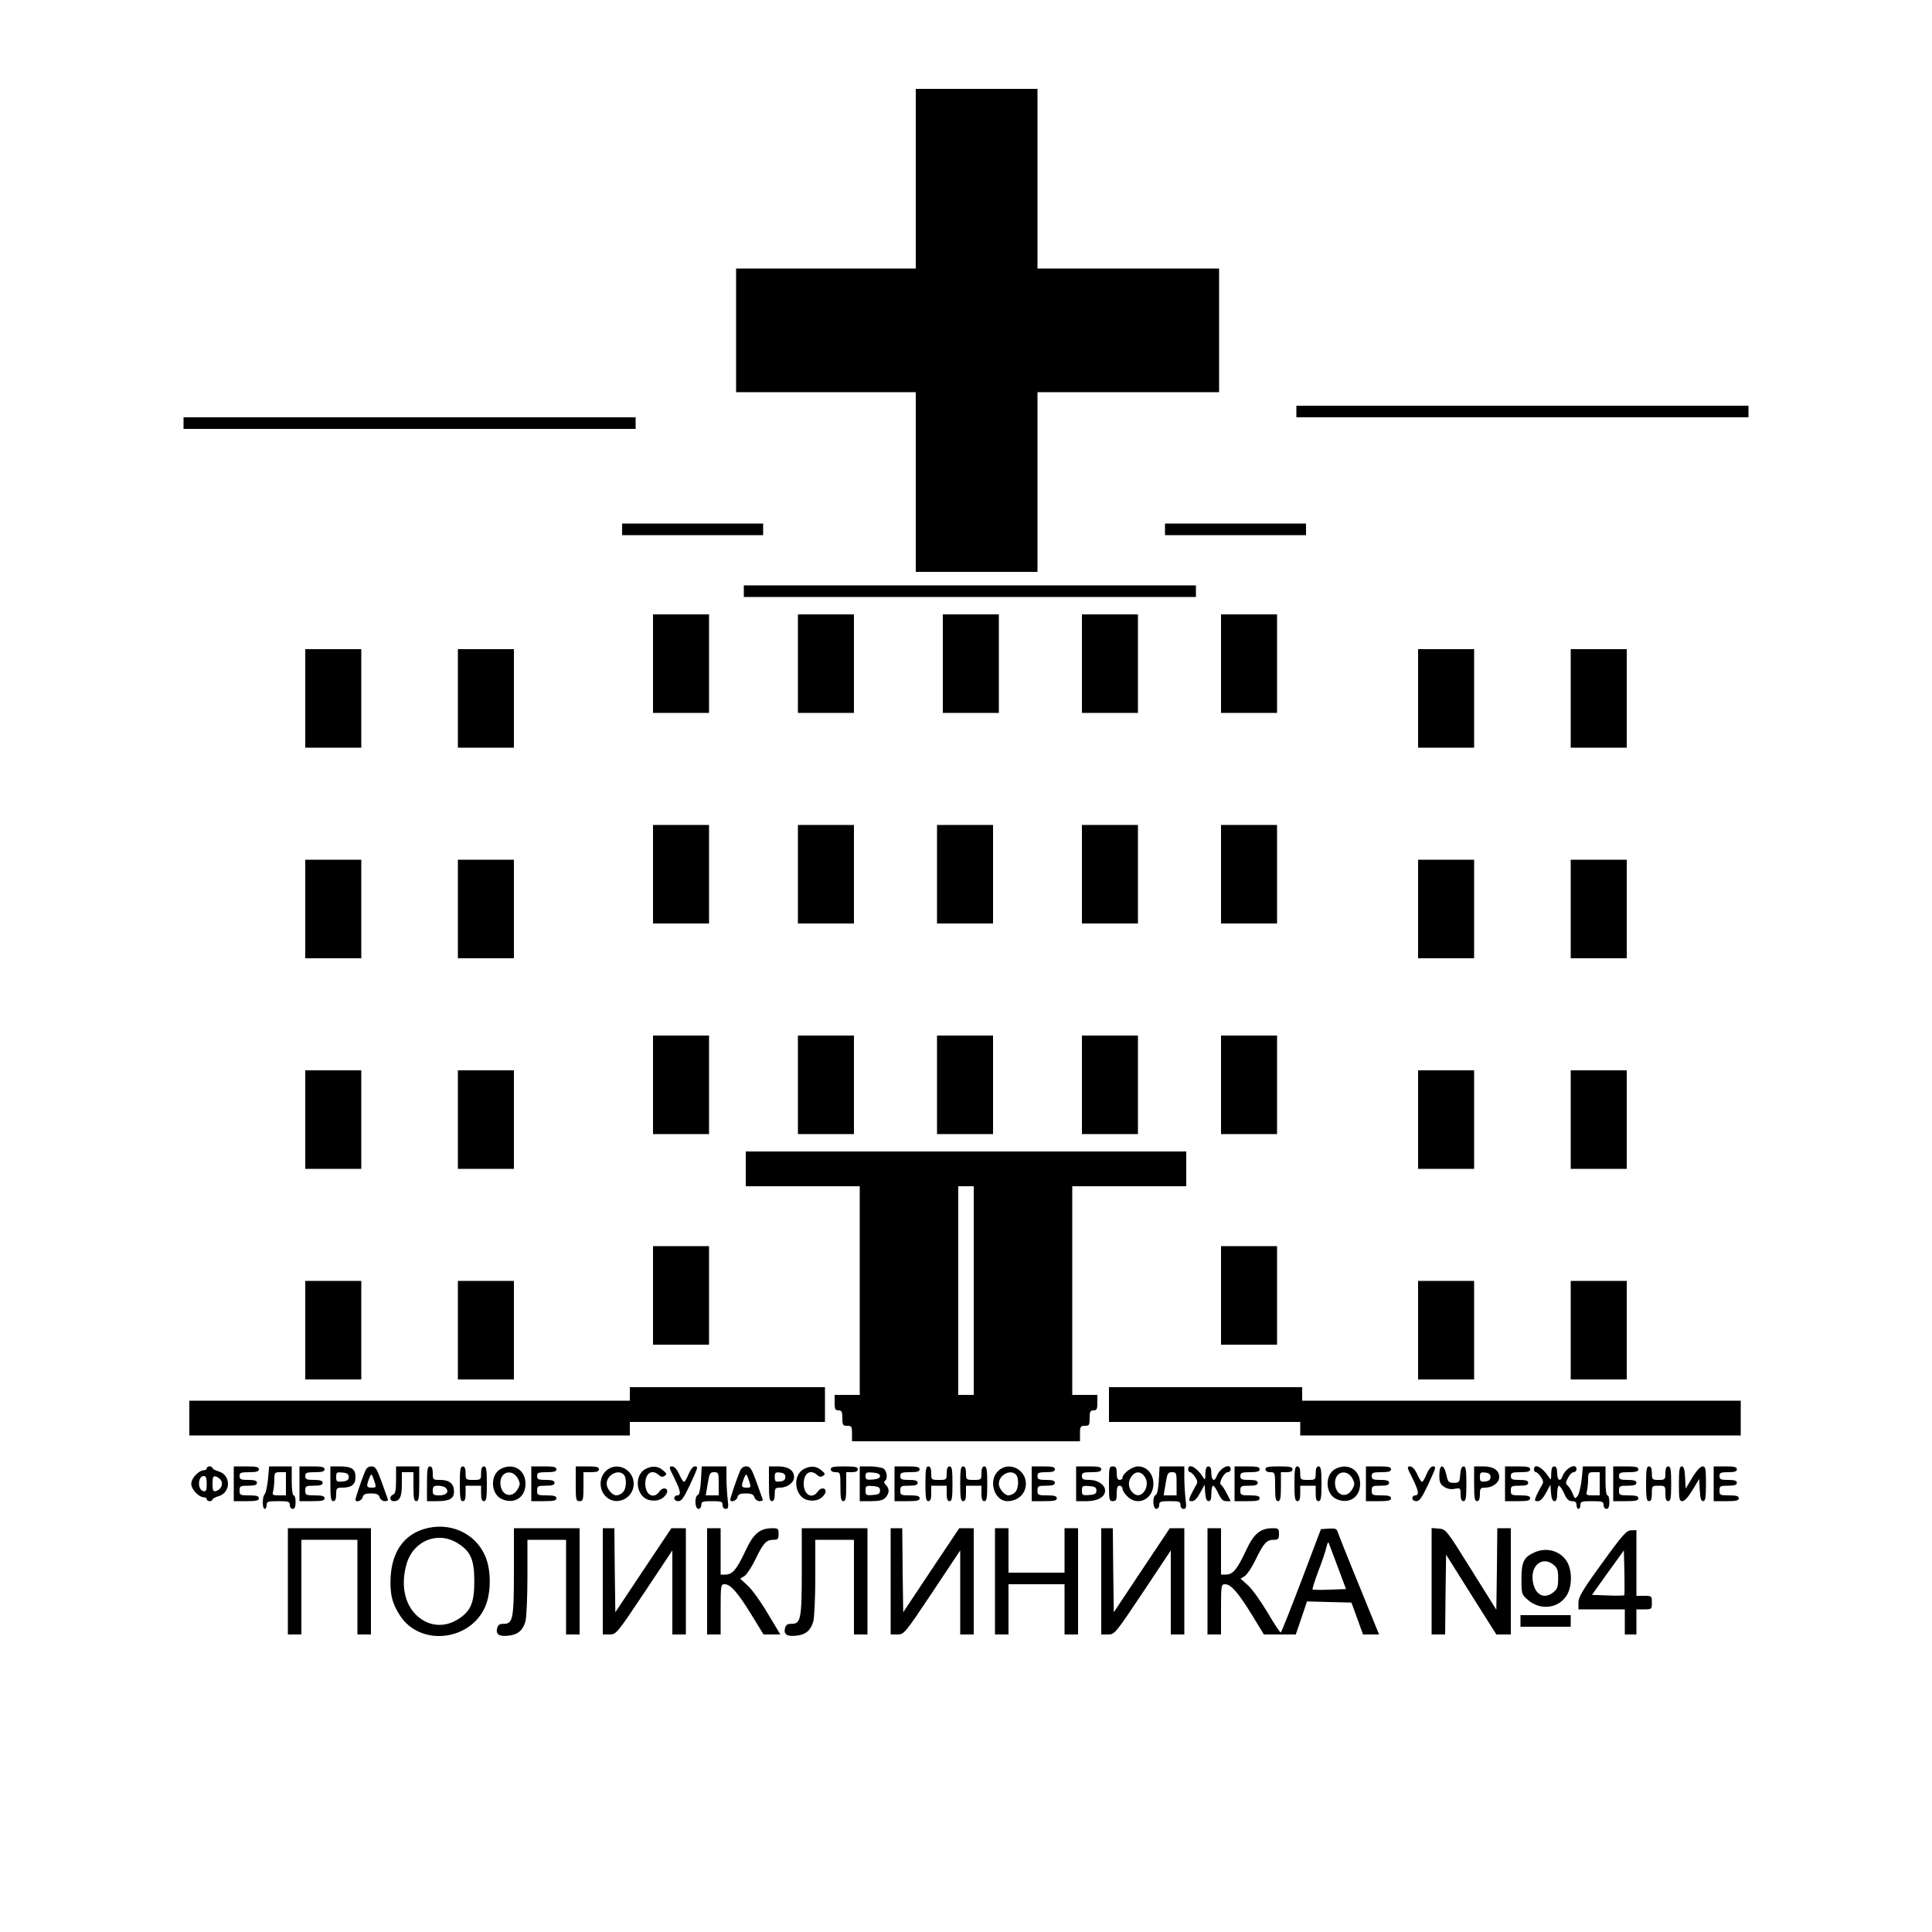 <?xml version="1.0" standalone="no"?>
<!DOCTYPE svg PUBLIC "-//W3C//DTD SVG 20010904//EN"
 "http://www.w3.org/TR/2001/REC-SVG-20010904/DTD/svg10.dtd">
<svg version="1.0" xmlns="http://www.w3.org/2000/svg"
 width="1000pt" height="1000pt" viewBox="0 0 1000 1000"
 preserveAspectRatio="xMidYMid meet">
<g transform="translate(0,1000) scale(0.1,-0.1)"
fill="#000000" stroke="none">
<path d="M4740 9075 l0 -465 -465 0 -465 0 0 -320 0 -320 465 0 465 0 0 -465
0 -465 315 0 315 0 0 465 0 465 470 0 470 0 0 320 0 320 -470 0 -470 0 0 465
0 465 -315 0 -315 0 0 -465z"/>
<path d="M6710 7870 l0 -30 1170 0 1170 0 0 30 0 30 -1170 0 -1170 0 0 -30z"/>
<path d="M950 7810 l0 -30 1170 0 1170 0 0 30 0 30 -1170 0 -1170 0 0 -30z"/>
<path d="M3220 7260 l0 -30 365 0 365 0 0 30 0 30 -365 0 -365 0 0 -30z"/>
<path d="M6030 7260 l0 -30 365 0 365 0 0 30 0 30 -365 0 -365 0 0 -30z"/>
<path d="M3850 6940 l0 -30 1170 0 1170 0 0 30 0 30 -1170 0 -1170 0 0 -30z"/>
<path d="M3380 6565 l0 -255 145 0 145 0 0 255 0 255 -145 0 -145 0 0 -255z"/>
<path d="M4130 6565 l0 -255 145 0 145 0 0 255 0 255 -145 0 -145 0 0 -255z"/>
<path d="M4880 6565 l0 -255 145 0 145 0 0 255 0 255 -145 0 -145 0 0 -255z"/>
<path d="M5600 6565 l0 -255 145 0 145 0 0 255 0 255 -145 0 -145 0 0 -255z"/>
<path d="M6320 6565 l0 -255 145 0 145 0 0 255 0 255 -145 0 -145 0 0 -255z"/>
<path d="M1580 6385 l0 -255 145 0 145 0 0 255 0 255 -145 0 -145 0 0 -255z"/>
<path d="M2370 6385 l0 -255 145 0 145 0 0 255 0 255 -145 0 -145 0 0 -255z"/>
<path d="M7340 6385 l0 -255 145 0 145 0 0 255 0 255 -145 0 -145 0 0 -255z"/>
<path d="M8130 6385 l0 -255 145 0 145 0 0 255 0 255 -145 0 -145 0 0 -255z"/>
<path d="M3380 5475 l0 -255 145 0 145 0 0 255 0 255 -145 0 -145 0 0 -255z"/>
<path d="M4130 5475 l0 -255 145 0 145 0 0 255 0 255 -145 0 -145 0 0 -255z"/>
<path d="M4850 5475 l0 -255 145 0 145 0 0 255 0 255 -145 0 -145 0 0 -255z"/>
<path d="M5600 5475 l0 -255 145 0 145 0 0 255 0 255 -145 0 -145 0 0 -255z"/>
<path d="M6320 5475 l0 -255 145 0 145 0 0 255 0 255 -145 0 -145 0 0 -255z"/>
<path d="M1580 5295 l0 -255 145 0 145 0 0 255 0 255 -145 0 -145 0 0 -255z"/>
<path d="M2370 5295 l0 -255 145 0 145 0 0 255 0 255 -145 0 -145 0 0 -255z"/>
<path d="M7340 5295 l0 -255 145 0 145 0 0 255 0 255 -145 0 -145 0 0 -255z"/>
<path d="M8130 5295 l0 -255 145 0 145 0 0 255 0 255 -145 0 -145 0 0 -255z"/>
<path d="M3380 4385 l0 -255 145 0 145 0 0 255 0 255 -145 0 -145 0 0 -255z"/>
<path d="M4130 4385 l0 -255 145 0 145 0 0 255 0 255 -145 0 -145 0 0 -255z"/>
<path d="M4850 4385 l0 -255 145 0 145 0 0 255 0 255 -145 0 -145 0 0 -255z"/>
<path d="M5600 4385 l0 -255 145 0 145 0 0 255 0 255 -145 0 -145 0 0 -255z"/>
<path d="M6320 4385 l0 -255 145 0 145 0 0 255 0 255 -145 0 -145 0 0 -255z"/>
<path d="M1580 4205 l0 -255 145 0 145 0 0 255 0 255 -145 0 -145 0 0 -255z"/>
<path d="M2370 4205 l0 -255 145 0 145 0 0 255 0 255 -145 0 -145 0 0 -255z"/>
<path d="M7340 4205 l0 -255 145 0 145 0 0 255 0 255 -145 0 -145 0 0 -255z"/>
<path d="M8130 4205 l0 -255 145 0 145 0 0 255 0 255 -145 0 -145 0 0 -255z"/>
<path d="M3860 3950 l0 -90 295 0 295 0 0 -540 0 -540 -65 0 -65 0 0 -40 c0
-33 3 -40 20 -40 17 0 20 -7 20 -40 0 -36 3 -40 25 -40 23 0 25 -4 25 -40 l0
-40 590 0 590 0 0 40 c0 36 3 40 25 40 23 0 25 4 25 40 0 33 3 40 20 40 17 0
20 7 20 40 l0 40 -65 0 -65 0 0 540 0 540 295 0 295 0 0 90 0 90 -1140 0
-1140 0 0 -90z m1180 -630 l0 -540 -40 0 -40 0 0 540 0 540 40 0 40 0 0 -540z"/>
<path d="M3380 3295 l0 -255 145 0 145 0 0 255 0 255 -145 0 -145 0 0 -255z"/>
<path d="M6320 3295 l0 -255 145 0 145 0 0 255 0 255 -145 0 -145 0 0 -255z"/>
<path d="M1580 3115 l0 -255 145 0 145 0 0 255 0 255 -145 0 -145 0 0 -255z"/>
<path d="M2370 3115 l0 -255 145 0 145 0 0 255 0 255 -145 0 -145 0 0 -255z"/>
<path d="M7340 3115 l0 -255 145 0 145 0 0 255 0 255 -145 0 -145 0 0 -255z"/>
<path d="M8130 3115 l0 -255 145 0 145 0 0 255 0 255 -145 0 -145 0 0 -255z"/>
<path d="M3260 2785 l0 -35 -1140 0 -1140 0 0 -90 0 -90 1140 0 1140 0 0 35 0
35 505 0 505 0 0 90 0 90 -505 0 -505 0 0 -35z"/>
<path d="M5740 2730 l0 -90 495 0 495 0 0 -35 0 -35 1140 0 1140 0 0 90 0 90
-1135 0 -1135 0 0 35 0 35 -500 0 -500 0 0 -90z"/>
<path d="M1070 2400 c0 -5 -6 -10 -14 -10 -27 0 -66 -41 -66 -70 0 -29 39 -70
66 -70 8 0 14 -4 14 -10 0 -5 7 -10 15 -10 8 0 15 4 15 9 0 4 15 12 32 17 64
19 64 109 0 128 -17 5 -32 13 -32 17 0 5 -7 9 -15 9 -8 0 -15 -4 -15 -10z m0
-81 c0 -33 -3 -40 -17 -37 -32 6 -30 78 2 78 11 0 15 -11 15 -41z m74 19 c13
-21 -2 -51 -28 -56 -13 -3 -16 5 -16 38 0 33 3 41 16 38 9 -2 22 -11 28 -20z"/>
<path d="M1210 2320 l0 -90 65 0 c51 0 65 3 65 15 0 11 -12 15 -50 15 -47 0
-50 2 -50 25 0 23 4 25 45 25 33 0 45 4 45 15 0 11 -12 15 -45 15 -38 0 -45 3
-45 20 0 17 7 20 50 20 38 0 50 4 50 15 0 12 -14 15 -65 15 l-65 0 0 -90z"/>
<path d="M1387 2343 c-4 -37 -11 -71 -17 -77 -13 -13 -13 -76 0 -76 6 0 10 9
10 20 0 18 7 20 60 20 53 0 60 -2 60 -20 0 -11 7 -20 15 -20 10 0 15 11 15 35
0 19 -4 35 -10 35 -6 0 -10 32 -10 75 l0 75 -59 0 -58 0 -6 -67z m93 -23 l0
-60 -36 0 c-33 0 -36 2 -30 23 3 12 6 39 6 60 0 34 2 37 30 37 l30 0 0 -60z"/>
<path d="M1550 2320 l0 -90 65 0 c51 0 65 3 65 15 0 11 -12 15 -50 15 -47 0
-50 2 -50 25 0 23 4 25 45 25 33 0 45 4 45 15 0 11 -12 15 -45 15 -38 0 -45 3
-45 20 0 17 7 20 50 20 38 0 50 4 50 15 0 12 -14 15 -65 15 l-65 0 0 -90z"/>
<path d="M1710 2320 c0 -73 3 -90 15 -90 10 0 15 11 15 35 0 32 2 35 31 35 49
0 69 16 69 55 0 42 -20 55 -84 55 l-46 0 0 -90z m95 35 c0 -15 -8 -21 -32 -23
-30 -3 -33 -1 -33 23 0 24 3 26 33 23 24 -2 32 -8 32 -23z"/>
<path d="M1889 2383 c-21 -52 -49 -136 -49 -145 0 -17 32 -7 37 12 4 16 14 20
43 20 30 0 40 -5 45 -20 4 -11 15 -20 27 -20 11 0 18 4 16 8 -1 4 -16 45 -32
90 -26 71 -33 82 -53 82 -16 0 -27 -8 -34 -27z m49 -50 c10 -31 10 -33 -14
-33 -27 0 -29 6 -14 46 12 31 13 30 28 -13z"/>
<path d="M2050 2340 c0 -54 -4 -72 -15 -76 -21 -8 -19 -34 3 -34 31 0 42 22
42 87 l0 63 30 0 30 0 0 -75 c0 -60 3 -75 15 -75 12 0 15 17 15 90 l0 90 -60
0 -60 0 0 -70z"/>
<path d="M2210 2320 l0 -90 51 0 c66 0 89 13 89 50 0 40 -24 60 -71 60 -38 0
-39 1 -39 35 0 24 -5 35 -15 35 -12 0 -15 -17 -15 -90z m97 -21 c20 -20 3 -39
-33 -39 -30 0 -34 3 -34 25 0 21 5 25 28 25 15 0 33 -5 39 -11z"/>
<path d="M2380 2320 c0 -73 3 -90 15 -90 11 0 15 11 15 40 l0 40 40 0 40 0 0
-40 c0 -29 4 -40 15 -40 12 0 15 17 15 90 0 73 -3 90 -15 90 -10 0 -15 -11
-15 -35 0 -34 -1 -35 -40 -35 -39 0 -40 1 -40 35 0 24 -5 35 -15 35 -12 0 -15
-17 -15 -90z"/>
<path d="M2594 2398 c-58 -28 -56 -130 3 -157 64 -29 123 8 123 79 0 71 -62
110 -126 78z m86 -50 c13 -25 13 -31 0 -55 -30 -54 -90 -33 -90 32 0 58 61 74
90 23z"/>
<path d="M2750 2320 l0 -90 65 0 c51 0 65 3 65 15 0 11 -12 15 -50 15 -47 0
-50 2 -50 25 0 23 4 25 45 25 33 0 45 4 45 15 0 11 -12 15 -45 15 -38 0 -45 3
-45 20 0 17 7 20 50 20 38 0 50 4 50 15 0 12 -14 15 -65 15 l-65 0 0 -90z"/>
<path d="M2980 2320 c0 -83 1 -90 20 -90 18 0 20 7 20 75 l0 75 40 0 c29 0 40
4 40 15 0 12 -13 15 -60 15 l-60 0 0 -90z"/>
<path d="M3135 2385 c-35 -34 -35 -96 0 -130 53 -54 145 -12 145 65 0 77 -92
119 -145 65z m93 -17 c17 -17 15 -74 -4 -92 -8 -9 -24 -16 -34 -16 -21 0 -50
35 -50 60 0 45 59 77 88 48z"/>
<path d="M3344 2398 c-67 -32 -52 -150 20 -163 38 -8 70 6 86 34 14 28 -18 38
-37 11 -29 -42 -73 -18 -73 40 0 55 34 77 69 46 12 -11 21 -12 31 -5 13 8 11
13 -9 29 -25 22 -54 24 -87 8z"/>
<path d="M3490 2350 c33 -66 37 -90 15 -90 -8 0 -15 -7 -15 -15 0 -8 9 -15 21
-15 16 0 29 18 60 84 44 95 44 96 24 96 -8 0 -22 -18 -31 -40 -9 -22 -19 -40
-24 -40 -4 0 -15 18 -25 40 -12 26 -25 40 -37 40 -17 0 -15 -6 12 -60z"/>
<path d="M3628 2338 c-2 -44 -9 -73 -16 -76 -18 -6 -16 -72 3 -72 8 0 15 9 15
20 0 18 7 20 55 20 48 0 55 -2 55 -20 0 -12 7 -20 16 -20 14 0 16 8 10 53 -3
28 -6 78 -6 110 l0 57 -64 0 -64 0 -4 -72z m92 -18 l0 -60 -33 0 -34 0 10 60
c9 54 12 60 33 60 23 0 24 -4 24 -60z"/>
<path d="M3829 2383 c-21 -52 -49 -136 -49 -145 0 -17 32 -7 37 12 4 16 14 20
43 20 30 0 40 -5 45 -20 4 -11 15 -20 27 -20 11 0 18 4 16 8 -1 4 -16 45 -32
90 -26 71 -33 82 -53 82 -16 0 -27 -8 -34 -27z m49 -50 c10 -31 10 -33 -14
-33 -27 0 -29 6 -14 46 12 31 13 30 28 -13z"/>
<path d="M3980 2320 c0 -73 3 -90 15 -90 10 0 15 11 15 35 0 32 3 35 28 35 37
0 72 26 72 54 0 36 -30 56 -83 56 l-47 0 0 -90z m85 35 c0 -14 -8 -21 -27 -23
-24 -3 -28 0 -28 23 0 23 4 26 28 23 19 -2 27 -9 27 -23z"/>
<path d="M4164 2398 c-67 -32 -52 -150 20 -163 38 -8 70 6 86 34 14 28 -18 38
-37 11 -29 -42 -73 -18 -73 40 0 55 34 77 69 46 12 -11 21 -12 31 -5 13 8 11
13 -9 29 -25 22 -54 24 -87 8z"/>
<path d="M4300 2395 c0 -9 9 -15 25 -15 24 0 25 -2 25 -75 0 -60 3 -75 15 -75
12 0 15 15 15 75 l0 75 30 0 c20 0 30 5 30 15 0 12 -14 15 -70 15 -56 0 -70
-3 -70 -15z"/>
<path d="M4450 2320 l0 -90 58 0 c44 0 63 5 75 18 21 23 22 46 2 66 -9 9 -11
17 -5 21 17 11 11 54 -9 65 -11 5 -42 10 -70 10 l-51 0 0 -90z m105 40 c0 -10
-12 -16 -37 -18 -33 -3 -38 0 -38 18 0 18 5 21 38 18 25 -2 37 -8 37 -18z m0
-75 c0 -16 -8 -21 -37 -23 -35 -3 -38 -1 -38 23 0 24 3 26 38 23 29 -2 37 -7
37 -23z"/>
<path d="M4630 2320 l0 -90 65 0 c51 0 65 3 65 15 0 11 -12 15 -50 15 -47 0
-50 2 -50 25 0 23 4 25 45 25 33 0 45 4 45 15 0 11 -12 15 -45 15 -38 0 -45 3
-45 20 0 17 7 20 50 20 38 0 50 4 50 15 0 12 -14 15 -65 15 l-65 0 0 -90z"/>
<path d="M4790 2320 c0 -73 3 -90 15 -90 11 0 15 11 15 40 l0 40 40 0 40 0 0
-40 c0 -29 4 -40 15 -40 12 0 15 17 15 90 0 73 -3 90 -15 90 -10 0 -15 -11
-15 -35 0 -34 -1 -35 -40 -35 -39 0 -40 1 -40 35 0 24 -5 35 -15 35 -12 0 -15
-17 -15 -90z"/>
<path d="M4970 2320 c0 -73 3 -90 15 -90 11 0 15 11 15 40 l0 40 40 0 40 0 0
-40 c0 -29 4 -40 15 -40 12 0 15 17 15 90 0 73 -3 90 -15 90 -10 0 -15 -11
-15 -35 0 -34 -1 -35 -40 -35 -39 0 -40 1 -40 35 0 24 -5 35 -15 35 -12 0 -15
-17 -15 -90z"/>
<path d="M5165 2385 c-51 -50 -18 -155 49 -155 55 0 96 39 96 90 0 77 -92 119
-145 65z m93 -17 c17 -17 15 -74 -4 -92 -8 -9 -24 -16 -34 -16 -21 0 -50 35
-50 60 0 45 59 77 88 48z"/>
<path d="M5340 2320 l0 -90 65 0 c51 0 65 3 65 15 0 11 -12 15 -50 15 -47 0
-50 2 -50 25 0 23 4 25 45 25 33 0 45 4 45 15 0 11 -12 15 -45 15 -38 0 -45 3
-45 20 0 17 7 20 45 20 33 0 45 4 45 15 0 12 -13 15 -60 15 l-60 0 0 -90z"/>
<path d="M5570 2320 l0 -90 55 0 c57 0 95 22 95 55 0 29 -38 55 -80 55 -33 0
-40 3 -40 20 0 17 7 20 50 20 38 0 50 4 50 15 0 12 -14 15 -65 15 l-65 0 0
-90z m105 -35 c0 -16 -8 -21 -37 -23 -35 -3 -38 -1 -38 23 0 24 3 26 38 23 29
-2 37 -7 37 -23z"/>
<path d="M5740 2320 c0 -83 1 -90 20 -90 17 0 20 7 20 40 0 29 4 40 15 40 8 0
15 -7 15 -15 0 -9 11 -27 25 -40 53 -54 135 -15 135 65 0 51 -34 90 -80 90
-30 0 -80 -37 -80 -60 0 -5 -7 -10 -15 -10 -10 0 -15 11 -15 35 0 28 -4 35
-20 35 -19 0 -20 -7 -20 -90z m186 35 c29 -44 -13 -114 -53 -89 -30 19 -39 59
-19 88 21 33 51 33 72 1z"/>
<path d="M5998 2338 c-2 -44 -9 -73 -16 -76 -18 -6 -16 -72 3 -72 8 0 15 9 15
20 0 18 7 20 55 20 48 0 55 -2 55 -20 0 -12 7 -20 16 -20 14 0 16 8 10 53 -3
28 -6 78 -6 110 l0 57 -64 0 -64 0 -4 -72z m92 -18 l0 -60 -33 0 -34 0 10 60
c9 54 12 60 33 60 23 0 24 -4 24 -60z"/>
<path d="M6150 2395 c0 -8 4 -15 10 -15 5 0 17 -11 26 -25 14 -22 14 -28 2
-47 -7 -13 -19 -35 -26 -50 -10 -25 -10 -28 8 -28 13 0 27 15 42 43 l23 42 3
-42 c2 -29 8 -43 18 -43 10 0 14 12 14 40 0 22 4 40 9 40 5 0 17 -18 27 -40
14 -30 24 -40 41 -40 l23 0 -20 39 c-11 22 -24 42 -30 46 -14 9 16 65 35 65 8
0 15 7 15 15 0 36 -57 7 -73 -37 -11 -30 -27 -20 -27 17 0 24 -5 35 -15 35
-11 0 -15 -11 -16 -37 0 -34 -2 -36 -12 -19 -32 51 -77 75 -77 41z"/>
<path d="M6390 2320 l0 -90 65 0 c51 0 65 3 65 15 0 11 -12 15 -50 15 -47 0
-50 2 -50 25 0 23 4 25 45 25 33 0 45 4 45 15 0 11 -12 15 -45 15 -38 0 -45 3
-45 20 0 17 7 20 50 20 38 0 50 4 50 15 0 12 -14 15 -65 15 l-65 0 0 -90z"/>
<path d="M6550 2395 c0 -9 9 -15 25 -15 24 0 25 -2 25 -75 0 -60 3 -75 15 -75
12 0 15 15 15 75 l0 75 30 0 c20 0 30 5 30 15 0 12 -14 15 -70 15 -56 0 -70
-3 -70 -15z"/>
<path d="M6700 2320 c0 -73 3 -90 15 -90 11 0 15 11 15 40 l0 40 40 0 40 0 0
-40 c0 -29 4 -40 15 -40 12 0 15 17 15 90 0 73 -3 90 -15 90 -10 0 -15 -11
-15 -35 0 -34 -1 -35 -40 -35 -39 0 -40 1 -40 35 0 24 -5 35 -15 35 -12 0 -15
-17 -15 -90z"/>
<path d="M6914 2398 c-58 -28 -56 -130 3 -157 64 -29 123 8 123 79 0 71 -62
110 -126 78z m86 -50 c13 -25 13 -31 0 -55 -30 -54 -90 -33 -90 32 0 58 61 74
90 23z"/>
<path d="M7070 2320 l0 -90 65 0 c51 0 65 3 65 15 0 11 -12 15 -50 15 -47 0
-50 2 -50 25 0 23 4 25 45 25 33 0 45 4 45 15 0 11 -12 15 -45 15 -38 0 -45 3
-45 20 0 17 7 20 50 20 38 0 50 4 50 15 0 12 -14 15 -65 15 l-65 0 0 -90z"/>
<path d="M7310 2350 c33 -66 37 -90 15 -90 -8 0 -15 -7 -15 -15 0 -8 9 -15 21
-15 16 0 29 18 60 84 44 95 44 96 24 96 -8 0 -22 -18 -31 -40 -9 -22 -19 -40
-24 -40 -4 0 -15 18 -25 40 -12 26 -25 40 -37 40 -17 0 -15 -6 12 -60z"/>
<path d="M7450 2365 c0 -37 4 -47 25 -61 17 -11 36 -14 55 -10 29 5 30 4 30
-29 0 -24 5 -35 15 -35 12 0 15 17 15 90 0 72 -3 90 -14 90 -10 0 -16 -14 -18
-42 -3 -40 -5 -43 -33 -43 -27 0 -31 4 -39 43 -13 57 -36 56 -36 -3z"/>
<path d="M7630 2320 c0 -73 3 -90 15 -90 10 0 15 11 15 35 0 32 3 35 28 35 37
0 72 26 72 54 0 36 -30 56 -83 56 l-47 0 0 -90z m85 35 c0 -14 -8 -21 -27 -23
-24 -3 -28 0 -28 23 0 23 4 26 28 23 19 -2 27 -9 27 -23z"/>
<path d="M7790 2320 l0 -90 65 0 c51 0 65 3 65 15 0 11 -12 15 -50 15 -47 0
-50 2 -50 25 0 23 4 25 45 25 33 0 45 4 45 15 0 11 -12 15 -45 15 -38 0 -45 3
-45 20 0 17 7 20 50 20 38 0 50 4 50 15 0 12 -14 15 -65 15 l-65 0 0 -90z"/>
<path d="M7940 2395 c0 -8 4 -15 10 -15 5 0 17 -11 26 -25 14 -22 14 -28 2
-47 -7 -13 -19 -35 -26 -50 -10 -25 -10 -28 8 -28 13 0 27 15 42 43 l23 42 3
-42 c2 -29 8 -43 18 -43 10 0 14 12 14 40 0 22 4 40 9 40 5 0 17 -18 27 -40
13 -30 24 -40 41 -40 16 0 23 -6 23 -20 0 -11 5 -20 10 -20 6 0 10 9 10 20 0
18 7 20 60 20 53 0 60 -2 60 -20 0 -11 7 -20 15 -20 10 0 15 11 15 35 0 19 -4
35 -10 35 -6 0 -10 32 -10 75 l0 75 -59 0 -58 0 -6 -65 c-4 -36 -13 -75 -20
-86 -14 -19 -15 -19 -27 10 -7 17 -18 35 -26 42 -11 9 -11 16 2 40 8 16 21 29
29 29 8 0 15 7 15 15 0 36 -57 7 -73 -37 -11 -30 -27 -20 -27 17 0 24 -5 35
-15 35 -11 0 -15 -11 -16 -37 0 -34 -2 -36 -12 -19 -32 51 -77 75 -77 41z
m340 -75 l0 -60 -36 0 c-33 0 -36 2 -30 23 3 12 6 39 6 60 0 34 2 37 30 37
l30 0 0 -60z"/>
<path d="M8350 2320 l0 -90 65 0 c51 0 65 3 65 15 0 11 -12 15 -50 15 -47 0
-50 2 -50 25 0 23 4 25 45 25 33 0 45 4 45 15 0 11 -12 15 -45 15 -38 0 -45 3
-45 20 0 17 7 20 50 20 38 0 50 4 50 15 0 12 -14 15 -65 15 l-65 0 0 -90z"/>
<path d="M8520 2320 c0 -73 3 -90 15 -90 11 0 15 11 15 40 0 39 1 40 35 40 34
0 35 -1 35 -40 0 -29 4 -40 15 -40 12 0 15 17 15 90 0 73 -3 90 -15 90 -10 0
-15 -11 -15 -35 0 -33 -2 -35 -35 -35 -33 0 -35 2 -35 35 0 24 -5 35 -15 35
-12 0 -15 -17 -15 -90z"/>
<path d="M8690 2320 c0 -80 2 -90 18 -90 11 0 31 22 52 57 l35 58 3 -58 c2
-42 7 -57 17 -57 12 0 15 18 15 90 0 79 -2 90 -18 90 -10 0 -31 -22 -52 -57
l-35 -58 -3 58 c-2 42 -7 57 -17 57 -12 0 -15 -18 -15 -90z"/>
<path d="M8870 2320 l0 -90 65 0 c51 0 65 3 65 15 0 11 -12 15 -50 15 -47 0
-50 2 -50 25 0 23 4 25 45 25 33 0 45 4 45 15 0 11 -12 15 -45 15 -38 0 -45 3
-45 20 0 17 7 20 45 20 33 0 45 4 45 15 0 12 -13 15 -60 15 l-60 0 0 -90z"/>
<path d="M2192 2085 c-103 -32 -162 -118 -170 -245 -5 -90 8 -142 51 -206 105
-156 360 -128 438 49 32 73 32 191 0 264 -53 121 -188 179 -319 138z m179 -74
c65 -41 84 -84 84 -196 0 -112 -19 -155 -84 -196 -77 -49 -167 -36 -228 34
-53 61 -67 155 -38 254 36 120 163 170 266 104z"/>
<path d="M1490 1815 l0 -275 35 0 35 0 0 245 0 245 145 0 145 0 0 -245 0 -245
35 0 35 0 0 275 0 275 -215 0 -215 0 0 -275z"/>
<path d="M2660 1868 c0 -247 -5 -273 -53 -273 -21 1 -29 -5 -34 -23 -8 -32 12
-44 60 -38 48 5 74 28 87 75 5 20 10 123 10 229 l0 192 100 0 100 0 0 -245 0
-245 35 0 35 0 0 275 0 275 -170 0 -170 0 0 -222z"/>
<path d="M3120 1815 l0 -275 35 0 c34 0 37 3 180 217 l145 218 0 -218 0 -217
35 0 35 0 0 275 0 275 -38 0 -37 0 -145 -217 -145 -218 -3 218 -2 217 -30 0
-30 0 0 -275z"/>
<path d="M3660 1815 l0 -275 35 0 35 0 0 130 c0 125 1 130 21 130 30 0 67 -42
138 -157 l63 -103 44 0 43 0 -66 110 c-36 61 -83 126 -104 144 l-38 35 23 14
c12 9 37 46 55 84 41 85 57 103 93 103 24 0 28 4 28 30 0 27 -3 30 -31 30 -66
0 -99 -27 -141 -118 -45 -96 -67 -122 -103 -122 l-25 0 0 120 0 120 -35 0 -35
0 0 -275z"/>
<path d="M4150 1868 c0 -247 -5 -273 -53 -273 -21 1 -29 -5 -34 -23 -8 -32 12
-44 60 -38 48 5 74 28 87 75 5 20 10 123 10 229 l0 192 100 0 100 0 0 -245 0
-245 35 0 35 0 0 275 0 275 -170 0 -170 0 0 -222z"/>
<path d="M4610 1815 l0 -275 35 0 c34 0 37 3 180 217 l145 218 0 -218 0 -217
35 0 35 0 0 275 0 275 -38 0 -37 0 -145 -217 -145 -218 -3 218 -2 217 -30 0
-30 0 0 -275z"/>
<path d="M5150 1815 l0 -275 35 0 35 0 0 130 0 130 145 0 145 0 0 -130 0 -130
35 0 35 0 0 275 0 275 -35 0 -35 0 0 -115 0 -115 -145 0 -145 0 0 115 0 115
-35 0 -35 0 0 -275z"/>
<path d="M5700 1815 l0 -275 35 0 c34 0 37 3 180 217 l145 218 0 -218 0 -217
35 0 35 0 0 275 0 275 -38 0 -37 0 -145 -217 -145 -218 -3 218 -2 217 -30 0
-30 0 0 -275z"/>
<path d="M6250 1815 l0 -275 35 0 35 0 0 130 c0 125 1 130 21 130 30 0 67 -42
138 -157 l63 -103 82 0 83 0 29 85 29 86 115 -3 115 -3 30 -82 30 -83 41 0 42
0 -105 258 c-58 141 -107 265 -110 275 -4 14 -14 17 -46 15 l-40 -3 -101 -267
c-56 -147 -104 -268 -107 -268 -4 0 -35 47 -69 105 -34 57 -79 120 -100 139
l-39 35 23 14 c12 9 37 46 55 84 41 85 57 103 93 103 24 0 28 4 28 30 0 27 -3
30 -31 30 -66 0 -99 -27 -141 -118 -45 -96 -67 -122 -103 -122 l-25 0 0 120 0
120 -35 0 -35 0 0 -275z m674 75 l43 -115 -85 -3 c-46 -2 -86 -1 -88 1 -3 2
11 44 29 93 19 49 38 105 42 124 4 19 10 31 12 25 2 -5 23 -62 47 -125z"/>
<path d="M7410 1816 l0 -276 35 0 35 0 2 206 3 207 130 -207 130 -206 38 0 37
0 0 275 0 275 -35 0 -35 0 -2 -211 -3 -211 -130 208 c-129 207 -131 209 -168
212 l-37 3 0 -275z"/>
<path d="M8293 1910 c-102 -140 -123 -176 -123 -205 l0 -35 120 0 120 0 0 -65
0 -65 30 0 30 0 0 65 0 65 40 0 c39 0 40 1 40 35 0 34 -1 35 -40 35 l-40 0 0
170 0 170 -27 -1 c-24 0 -44 -22 -150 -169z m114 -167 c-3 -2 -41 -3 -86 -1
l-81 3 82 115 83 115 3 -114 c1 -62 1 -115 -1 -118z"/>
<path d="M7945 1966 c-58 -25 -70 -50 -70 -138 0 -77 1 -81 32 -108 63 -56
156 -47 200 19 31 45 32 132 3 179 -33 54 -104 75 -165 48z m96 -65 c20 -16
24 -29 24 -71 0 -42 -4 -55 -24 -71 -50 -41 -100 -12 -108 63 -9 79 53 124
108 79z"/>
<path d="M7870 1610 l0 -30 130 0 130 0 0 30 0 30 -130 0 -130 0 0 -30z"/>
</g>
</svg>
